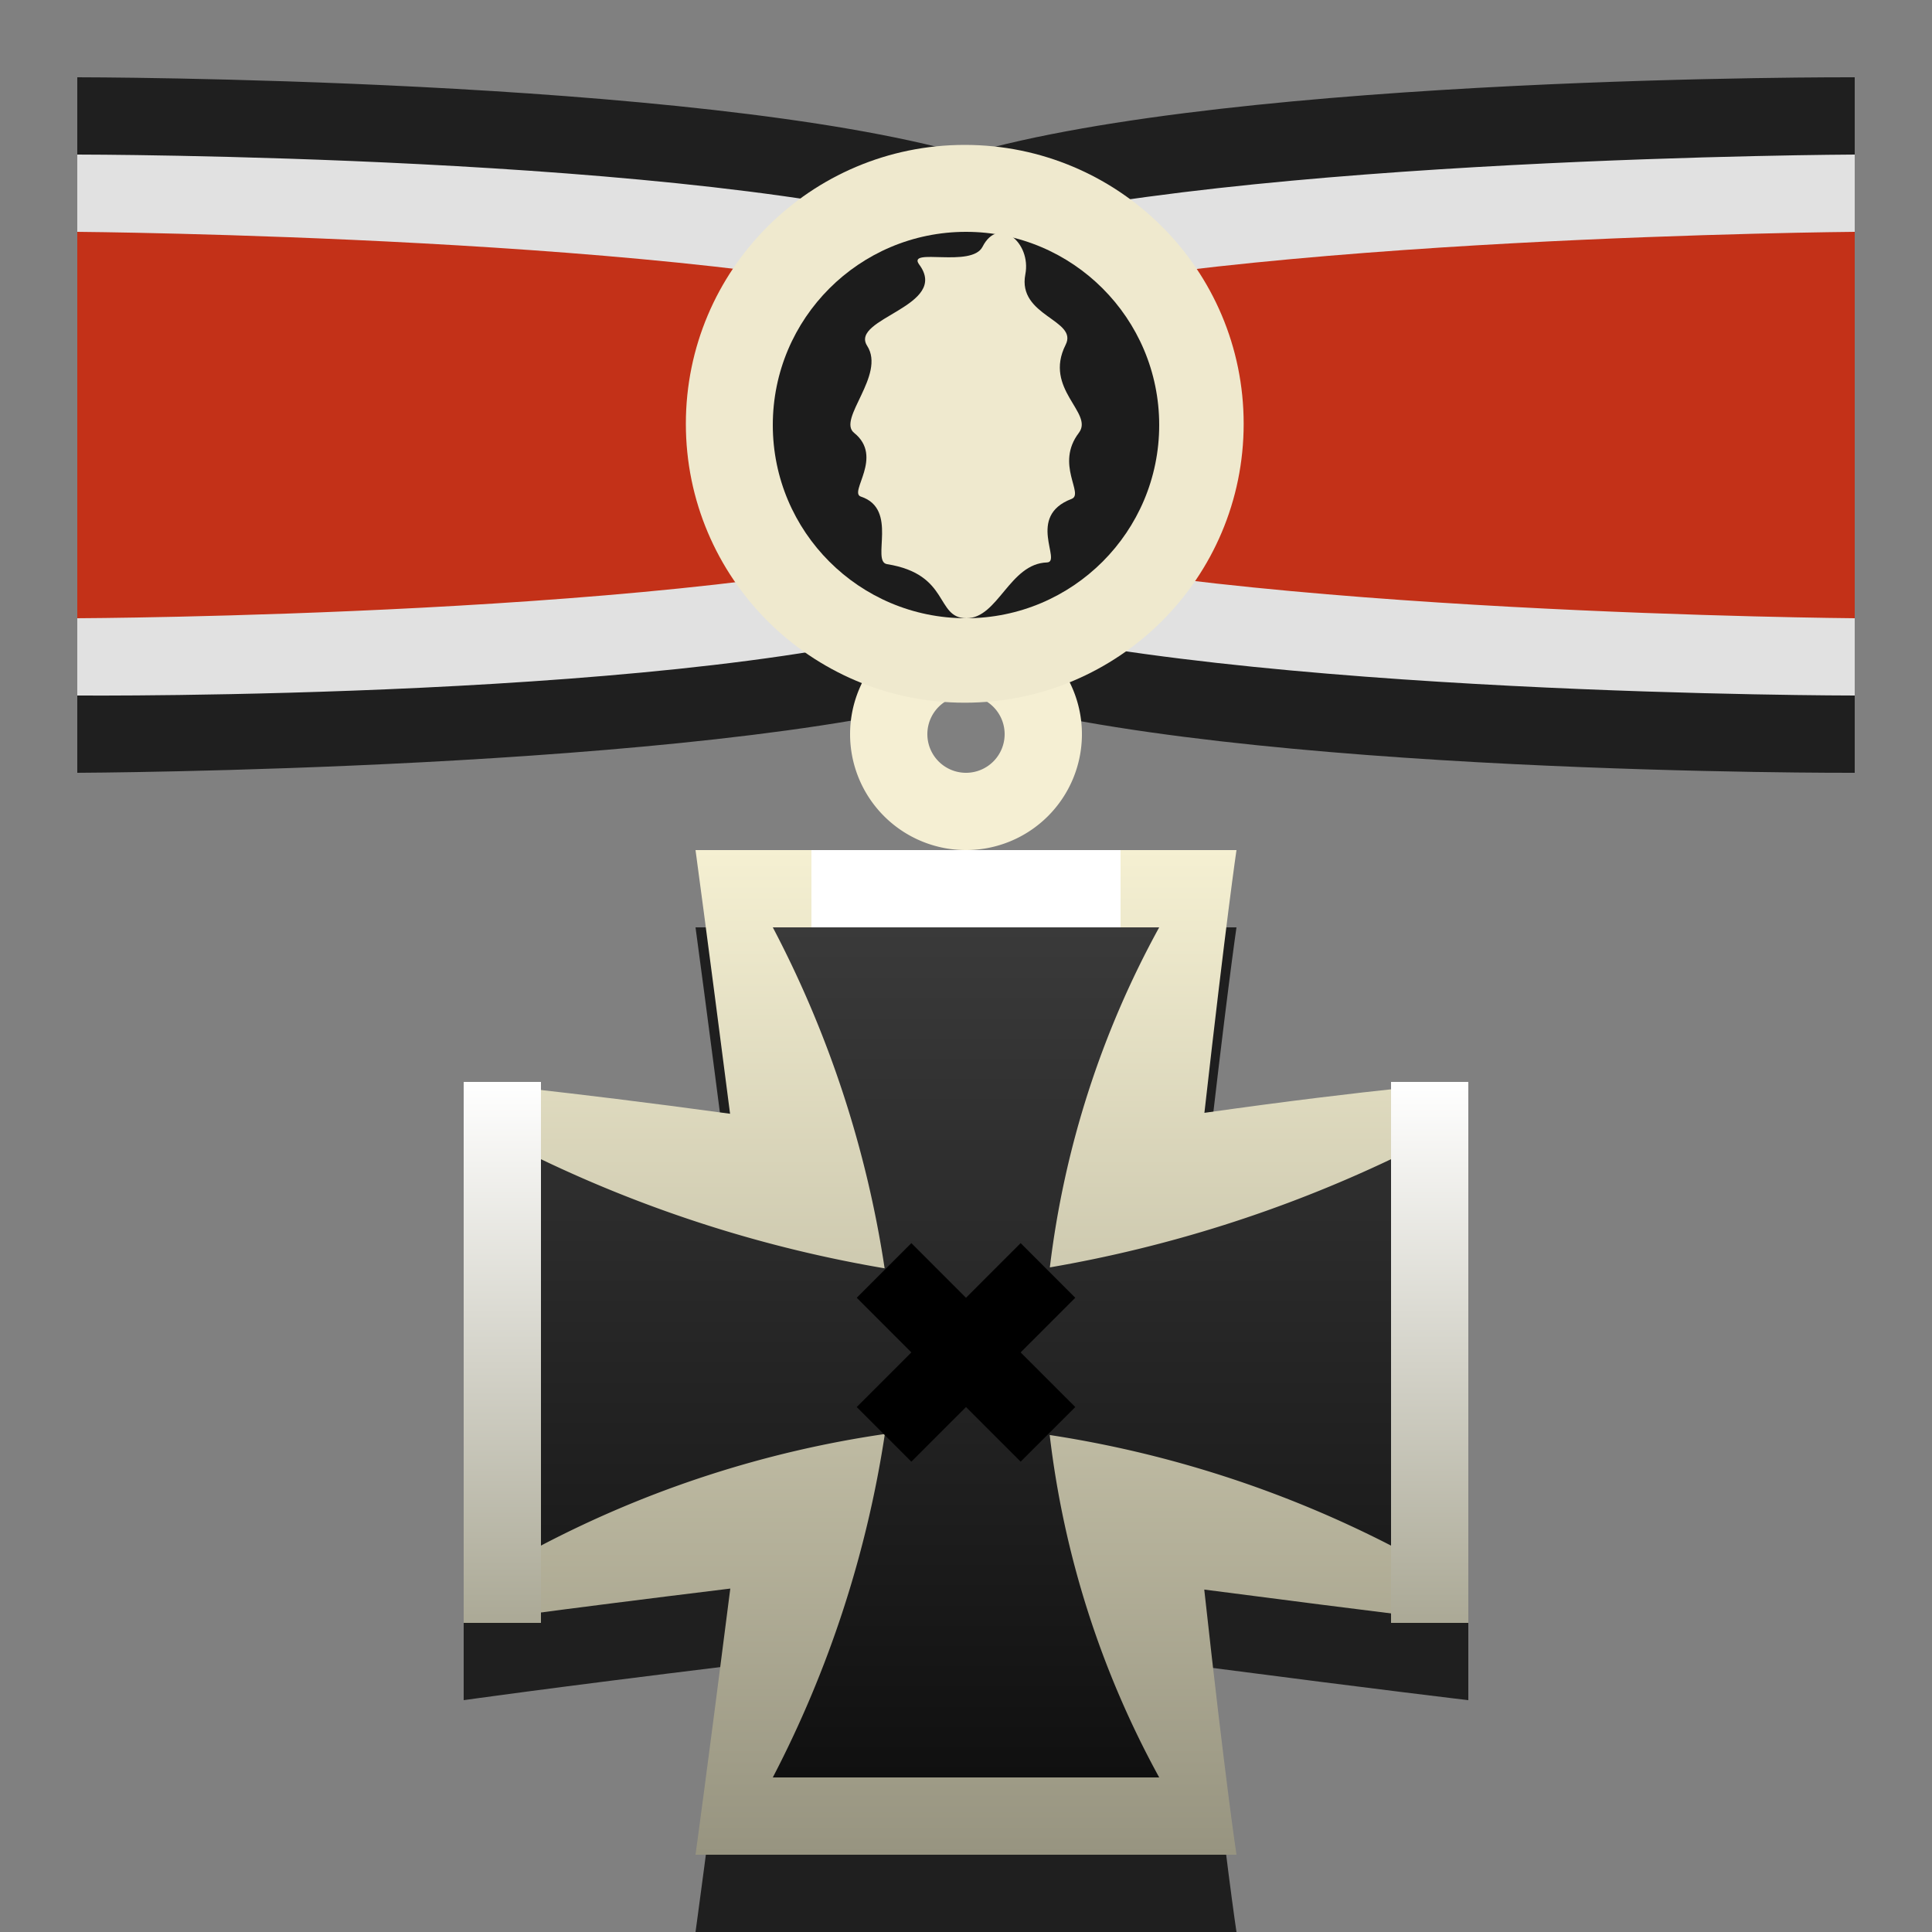 <svg id="ger_medal" data-name="ger medal" xmlns="http://www.w3.org/2000/svg" xmlns:xlink="http://www.w3.org/1999/xlink" width="25" height="25" viewBox="0 0 25 25">
  <rect x="0" y="0" width="25" height="25" fill="#808080" stroke="none"/>
<defs>
    <style>
      .cls-1 {
        fill: #1f1f1f;
      }

      .cls-1, .cls-10, .cls-11, .cls-12, .cls-2, .cls-3, .cls-5, .cls-6, .cls-7 {
        fill-rule: evenodd;
      }

      .cls-2 {
        fill: url(#linear-gradient);
      }

      .cls-3 {
        fill: url(#linear-gradient-2);
      }

      .cls-4 {
        fill: #fff;
      }

      .cls-5 {
        fill: #e1e1e1;
      }

      .cls-6 {
        fill: #c33118;
      }

      .cls-7 {
        fill: #f5efd3;
      }

      .cls-10, .cls-8 {
        fill: #efe9ce;
      }

      .cls-9 {
        fill: #1c1c1c;
      }

      .cls-11 {
        fill: url(#linear-gradient-3);
      }
    </style>
    <linearGradient id="linear-gradient" x1="12.5" y1="24" x2="12.5" y2="11" gradientUnits="userSpaceOnUse">
      <stop offset="0" stop-color="#979480"/>
      <stop offset="1" stop-color="#f5f0d2"/>
    </linearGradient>
    <linearGradient id="linear-gradient-2" x1="12.5" y1="21" x2="12.5" y2="14" gradientUnits="userSpaceOnUse">
      <stop offset="0" stop-color="#aba996"/>
      <stop offset="1" stop-color="#fff"/>
    </linearGradient>
    <linearGradient id="linear-gradient-3" x1="12.5" y1="23" x2="12.5" y2="12" gradientUnits="userSpaceOnUse">
      <stop offset="0" stop-color="#101010"/>
      <stop offset="1" stop-color="#3a3a3a"/>
    </linearGradient>
  </defs>
  <path class="cls-1" d="M19,22s-1.077-.126-3.417-0.431C15.86,24.087,16,25,16,25H9s0.152-1.1.45-3.444C7.087,21.845,6,22,6,22V15s1.237,0.11,3.447.412C9.144,13.058,9,12,9,12h7s-0.133.9-.415,3.4C17.8,15.086,19,15,19,15v7Z"/>
  <path id="Ellipse_1_copy_16" data-name="Ellipse 1 copy 16" class="cls-2" d="M19,21s-1.077-.126-3.417-0.431C15.86,23.087,16,24,16,24H9s0.152-1.1.45-3.444C7.087,20.845,6,21,6,21V14s1.237,0.11,3.447.412C9.144,12.058,9,11,9,11h7s-0.133.9-.415,3.4C17.8,14.086,19,14,19,14v7Z"/>
  <path id="Ellipse_1_copy_16-2" data-name="Ellipse 1 copy 16" class="cls-3" d="M18,14h1v7H18V14ZM6,14H7v7H6V14Z"/>
  <rect class="cls-4" x="10.5" y="11" width="4" height="1"/>
  <path class="cls-1" d="M1,1S9,1,12.5,2C16.031,0.969,24,1,24,1v9s-8,.031-11.469-1C9.063,9.969,1,10,1,10V1Z"/>
  <path class="cls-5" d="M1,2S9.044,2,12.451,3C16.013,2.031,24,2,24,2V9S16.012,9,12.418,8C9.105,9.063,1,9,1,9V2Z"/>
  <path class="cls-6" d="M1,3S9.076,3.063,12.451,4C16.013,3.063,24,3,24,3V8s-8.048-.062-11.516-1C9.077,7.969,1,8,1,8V3Z"/>
  <path class="cls-7" d="M12.5,8A1.5,1.5,0,1,1,11,9.5,1.5,1.5,0,0,1,12.5,8Zm0,1a0.5,0.5,0,1,1-.5.5A0.5,0.5,0,0,1,12.5,9Z"/>
  <circle class="cls-8" cx="12.484" cy="5.484" r="3.609"/>
  <circle class="cls-9" cx="12.5" cy="5.5" r="2.5"/>
  <path class="cls-10" d="M12.714,3.193c0.208-.408.633-0.054,0.554,0.356-0.106.544,0.687,0.588,0.521,0.913C13.5,5.036,14.156,5.341,13.961,5.6c-0.312.409,0.073,0.792-.095,0.856-0.591.224-.121,0.814-0.318,0.822C13.063,7.293,12.915,8,12.507,8S12.3,7.431,11.478,7.3c-0.209-.034.151-0.714-0.338-0.874-0.163-.053.3-0.514-0.088-0.825-0.222-.177.412-0.747,0.169-1.126-0.23-.358,1.078-0.511.672-1.054C11.733,3.2,12.573,3.47,12.714,3.193Z"/>
  <path class="cls-11" d="M18,20a14.428,14.428,0,0,0-4.417-1.431A12.161,12.161,0,0,0,15,23H10a14.262,14.262,0,0,0,1.45-4.444A13.914,13.914,0,0,0,7,20V15a16.783,16.783,0,0,0,4.447,1.412A13.949,13.949,0,0,0,10,12h5a12.144,12.144,0,0,0-1.415,4.4A16.99,16.99,0,0,0,18,15v5Z"/>
  <path class="cls-12" d="M13.207,18.914L12.5,18.207l-0.707.707-0.707-.707,0.707-.707-0.707-.707,0.707-.707L12.5,16.793l0.707-.707,0.707,0.707-0.707.707,0.707,0.707Z"/>
</svg>
